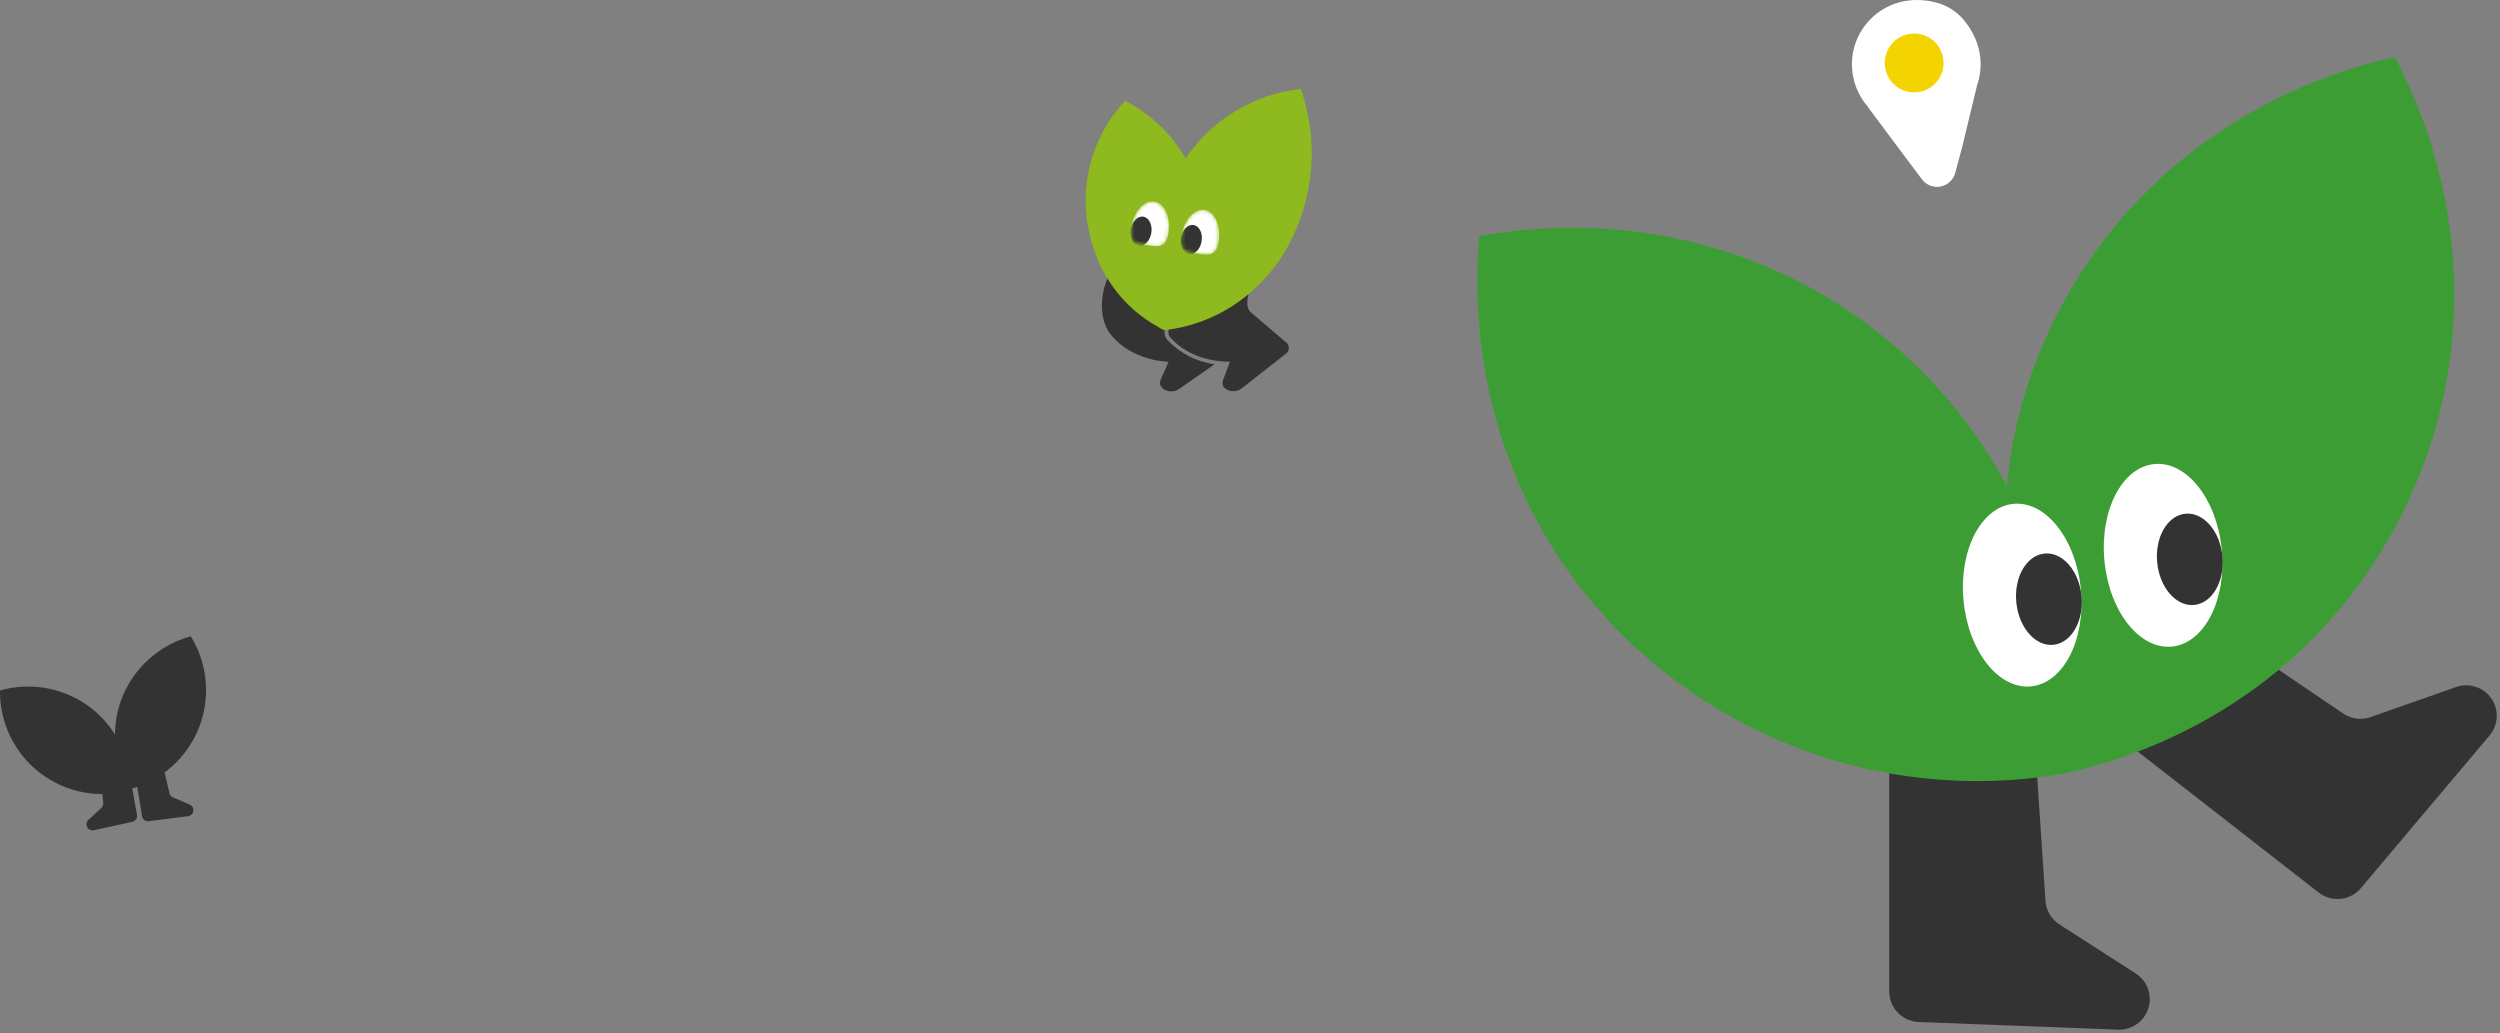 <svg width="680" height="281" viewBox="0 0 680 281" fill="none" xmlns="http://www.w3.org/2000/svg">
<rect x="0" y="0" width="680" height="281" fill="#808080" stroke="none"/>
<path d="M51.882 173.073C47.698 174.217 43.835 176.314 40.597 179.201C37.36 182.088 34.835 185.687 33.222 189.713C31.948 192.932 31.289 196.362 31.282 199.823C29.517 196.967 27.243 194.459 24.572 192.423C21.115 189.802 17.096 188.021 12.832 187.219C8.568 186.417 4.176 186.617 0.002 187.803C-0.053 192.145 0.908 196.439 2.809 200.342C4.71 204.245 7.498 207.65 10.949 210.283C14.401 212.917 18.421 214.706 22.688 215.508C26.954 216.311 31.35 216.103 35.522 214.903C35.522 214.803 35.522 214.693 35.522 214.593C39.704 213.456 43.562 211.357 46.79 208.465C50.018 205.574 52.526 201.968 54.115 197.936C55.703 193.904 56.329 189.557 55.941 185.24C55.554 180.924 54.164 176.758 51.882 173.073Z" fill="#333333"/>
<path d="M35.063 209.343L37.263 221.623C37.34 222.043 37.25 222.476 37.013 222.831C36.776 223.186 36.41 223.434 35.993 223.523L25.463 225.843C25.119 225.905 24.765 225.857 24.451 225.705C24.137 225.553 23.879 225.305 23.714 224.997C23.55 224.689 23.487 224.337 23.535 223.992C23.584 223.646 23.74 223.324 23.983 223.073L27.583 219.733C27.77 219.555 27.914 219.336 28.003 219.093C28.091 218.85 28.122 218.59 28.093 218.333L27.193 210.263C27.168 210.045 27.187 209.823 27.25 209.612C27.312 209.401 27.417 209.205 27.557 209.035C27.697 208.865 27.869 208.725 28.064 208.624C28.26 208.522 28.473 208.461 28.693 208.443L33.293 208.043C33.696 208.005 34.099 208.116 34.425 208.356C34.752 208.596 34.979 208.947 35.063 209.343Z" fill="#333333"/>
<path d="M36.632 209.683L38.632 221.993C38.699 222.415 38.927 222.794 39.269 223.05C39.611 223.306 40.038 223.418 40.462 223.363L51.162 222.003C51.52 221.958 51.854 221.796 52.112 221.542C52.369 221.289 52.536 220.958 52.587 220.6C52.639 220.242 52.571 219.877 52.395 219.562C52.218 219.246 51.943 218.997 51.612 218.853L47.102 216.913C46.856 216.817 46.637 216.663 46.463 216.465C46.289 216.267 46.165 216.029 46.102 215.773L44.242 207.873C44.191 207.661 44.1 207.462 43.972 207.286C43.843 207.109 43.682 206.96 43.496 206.847C43.31 206.733 43.103 206.658 42.888 206.625C42.673 206.591 42.453 206.601 42.242 206.653L37.762 207.823C37.379 207.942 37.052 208.196 36.844 208.539C36.636 208.882 36.56 209.289 36.632 209.683Z" fill="#333333"/>
<path d="M513.871 206.873V269.683C513.875 271.832 514.709 273.896 516.201 275.443C517.692 276.991 519.724 277.901 521.871 277.983L576.121 280.063C577.939 280.132 579.729 279.601 581.216 278.553C582.702 277.505 583.804 275.998 584.35 274.263C584.897 272.528 584.858 270.661 584.24 268.951C583.623 267.24 582.46 265.779 580.931 264.793L560.151 251.433C559.061 250.733 558.15 249.786 557.492 248.669C556.833 247.552 556.446 246.297 556.361 245.003L553.641 204.213C553.567 203.112 553.274 202.037 552.779 201.051C552.284 200.065 551.598 199.187 550.76 198.469C549.922 197.751 548.949 197.207 547.898 196.87C546.848 196.532 545.74 196.408 544.641 196.503L521.471 198.613C519.4 198.789 517.47 199.734 516.063 201.264C514.656 202.793 513.874 204.795 513.871 206.873Z" fill="#333333"/>
<path d="M581.14 204.183L630.7 242.783C632.393 244.103 634.532 244.715 636.667 244.491C638.802 244.267 640.767 243.225 642.15 241.583L677.15 200.063C678.329 198.672 679.016 196.93 679.106 195.109C679.197 193.287 678.684 191.486 677.648 189.985C676.613 188.484 675.111 187.366 673.376 186.803C671.641 186.241 669.769 186.265 668.05 186.873L644.75 195.063C643.522 195.488 642.213 195.619 640.926 195.445C639.639 195.271 638.411 194.798 637.34 194.063L603.5 171.153C602.583 170.532 601.552 170.1 600.467 169.883C599.381 169.666 598.263 169.669 597.178 169.891C596.094 170.113 595.064 170.549 594.151 171.175C593.238 171.8 592.458 172.602 591.86 173.533L579.28 193.153C578.159 194.893 577.729 196.988 578.073 199.029C578.417 201.069 579.511 202.908 581.14 204.183Z" fill="#333333"/>
<path d="M651.392 15.473C611.502 24.473 575.752 50.173 557.132 90.413C551.028 103.594 547.22 117.721 545.871 132.183C538.743 118.89 529.415 106.901 518.282 96.723C485.522 66.853 442.572 56.983 402.342 64.203C398.872 104.923 412.672 146.773 445.432 176.643C460.972 190.818 479.564 201.227 499.77 207.067C519.977 212.908 541.256 214.022 561.962 210.323C601.852 201.323 636.642 176.063 655.262 135.833C673.882 95.603 670.382 51.673 651.392 15.473Z" fill="#3D9D35"/>
<path d="M552.419 186.697C561.232 185.853 567.311 174.054 565.998 160.342C564.685 146.631 556.477 136.2 547.664 137.044C538.851 137.888 532.771 149.687 534.084 163.399C535.397 177.11 543.606 187.541 552.419 186.697Z" fill="white"/>
<path d="M558.493 175.387C563.391 174.918 566.83 168.98 566.174 162.124C565.517 155.269 561.014 150.091 556.116 150.56C551.217 151.029 547.778 156.967 548.435 163.823C549.091 170.678 553.594 175.856 558.493 175.387Z" fill="#333333"/>
<path d="M590.743 175.872C599.556 175.028 605.636 163.229 604.323 149.518C603.01 135.807 594.801 125.376 585.988 126.22C577.175 127.063 571.096 138.863 572.409 152.574C573.722 166.285 581.93 176.716 590.743 175.872Z" fill="white"/>
<path d="M596.813 164.552C601.712 164.083 605.15 158.145 604.494 151.29C603.837 144.434 599.334 139.257 594.436 139.726C589.537 140.195 586.099 146.133 586.755 152.988C587.412 159.844 591.915 165.021 596.813 164.552Z" fill="#333333"/>
<path d="M330.379 99.073L320.649 105.833C318.329 107.443 314.709 105.663 315.649 103.393L317.859 98.393C317.859 98.393 307.979 98.393 302.049 90.893C297.769 85.473 300.119 75.243 303.229 73.083C304.369 72.293 308.729 77.883 309.899 78.643L320.019 85.223C318.209 86.873 317.019 88.433 316.799 89.853C316.709 90.316 316.729 90.793 316.857 91.247C316.986 91.7 317.22 92.117 317.539 92.463C320.923 96.09 325.462 98.427 330.379 99.073Z" fill="#333333"/>
<path d="M349.713 96.243L337.713 105.653C335.493 107.403 331.773 105.833 332.633 103.513L334.543 98.363C333.557 98.396 332.571 98.349 331.593 98.223C328.183 97.843 322.503 96.483 318.333 91.793C316.973 90.263 318.333 88.113 320.933 85.793C327.163 80.243 340.683 73.693 342.783 72.043C343.863 71.193 336.373 82.433 340.533 85.203L349.423 92.803C349.738 92.954 350.008 93.184 350.206 93.471C350.405 93.758 350.525 94.092 350.554 94.44C350.583 94.788 350.521 95.138 350.374 95.454C350.226 95.77 349.998 96.042 349.713 96.243Z" fill="#333333"/>
<path d="M350.179 67.253C342.489 80.783 329.849 88.393 316.549 89.823C316.479 89.643 315.429 89.323 315.379 89.133C305.019 83.543 298.079 73.813 295.869 61.233C294.835 55.192 295.215 48.993 296.98 43.123C298.744 37.254 301.845 31.873 306.039 27.403C312.912 30.944 318.625 36.383 322.499 43.073C326.038 37.842 330.672 33.443 336.08 30.181C341.488 26.919 347.541 24.873 353.819 24.183C356.278 31.214 357.224 38.685 356.597 46.107C355.97 53.529 353.783 60.735 350.179 67.253Z" fill="#8EB91F"/>
<mask id="mask0_937_34000" style="mask-type:luminance" maskUnits="userSpaceOnUse" x="321" y="57" width="11" height="13">
<path d="M321.35 64.183C320.67 68.533 322.63 68.503 325.43 68.943C328.23 69.383 330.8 70.113 331.48 65.763C332.16 61.413 330.48 57.533 327.65 57.103C324.82 56.673 322.03 59.833 321.35 64.183Z" fill="white"/>
</mask>
<g mask="url(#mask0_937_34000)">
<path d="M321.35 64.183C320.67 68.533 322.63 68.503 325.43 68.943C328.23 69.383 330.8 70.113 331.48 65.763C332.16 61.413 330.48 57.533 327.65 57.103C324.82 56.673 322.03 59.833 321.35 64.183Z" fill="white"/>
<path d="M326.846 65.584C327.186 63.407 326.202 61.444 324.647 61.201C323.092 60.958 321.555 62.526 321.214 64.703C320.874 66.88 321.858 68.842 323.413 69.085C324.968 69.329 326.505 67.761 326.846 65.584Z" fill="#333333"/>
</g>
<mask id="mask1_937_34000" style="mask-type:luminance" maskUnits="userSpaceOnUse" x="307" y="54" width="11" height="13">
<path d="M307.69 61.903C307.01 66.253 308.97 66.233 311.76 66.663C314.55 67.093 317.13 67.833 317.82 63.493C318.51 59.153 316.82 55.263 313.99 54.823C311.16 54.383 308.37 57.553 307.69 61.903Z" fill="white"/>
</mask>
<g mask="url(#mask1_937_34000)">
<path d="M307.69 61.903C307.01 66.253 308.97 66.233 311.76 66.663C314.55 67.093 317.13 67.833 317.82 63.493C318.51 59.153 316.82 55.263 313.99 54.823C311.16 54.383 308.37 57.553 307.69 61.903Z" fill="white"/>
<path d="M313.17 63.317C313.511 61.14 312.526 59.178 310.971 58.935C309.416 58.691 307.879 60.259 307.538 62.436C307.198 64.613 308.183 66.576 309.738 66.819C311.293 67.062 312.829 65.494 313.17 63.317Z" fill="#333333"/>
</g>
<path d="M537.761 23.213C539.631 17.813 538.961 11.373 534.311 5.623C532.34 3.194 529.641 1.462 526.611 0.683C512.501 -2.987 501.611 8.753 504.071 20.923C504.657 23.883 506.001 26.639 507.971 28.923H507.921L518.491 43.073L522.751 48.763C523.327 49.536 524.109 50.132 525.007 50.481C525.906 50.83 526.885 50.918 527.832 50.737C528.778 50.555 529.655 50.111 530.36 49.454C531.066 48.797 531.572 47.955 531.821 47.023L533.671 40.173L537.761 23.213Z" fill="white"/>
<path d="M520.652 25.123C525.071 25.123 528.652 21.542 528.652 17.123C528.652 12.705 525.071 9.123 520.652 9.123C516.234 9.123 512.652 12.705 512.652 17.123C512.652 21.542 516.234 25.123 520.652 25.123Z" fill="#F3D400"/>
</svg>
